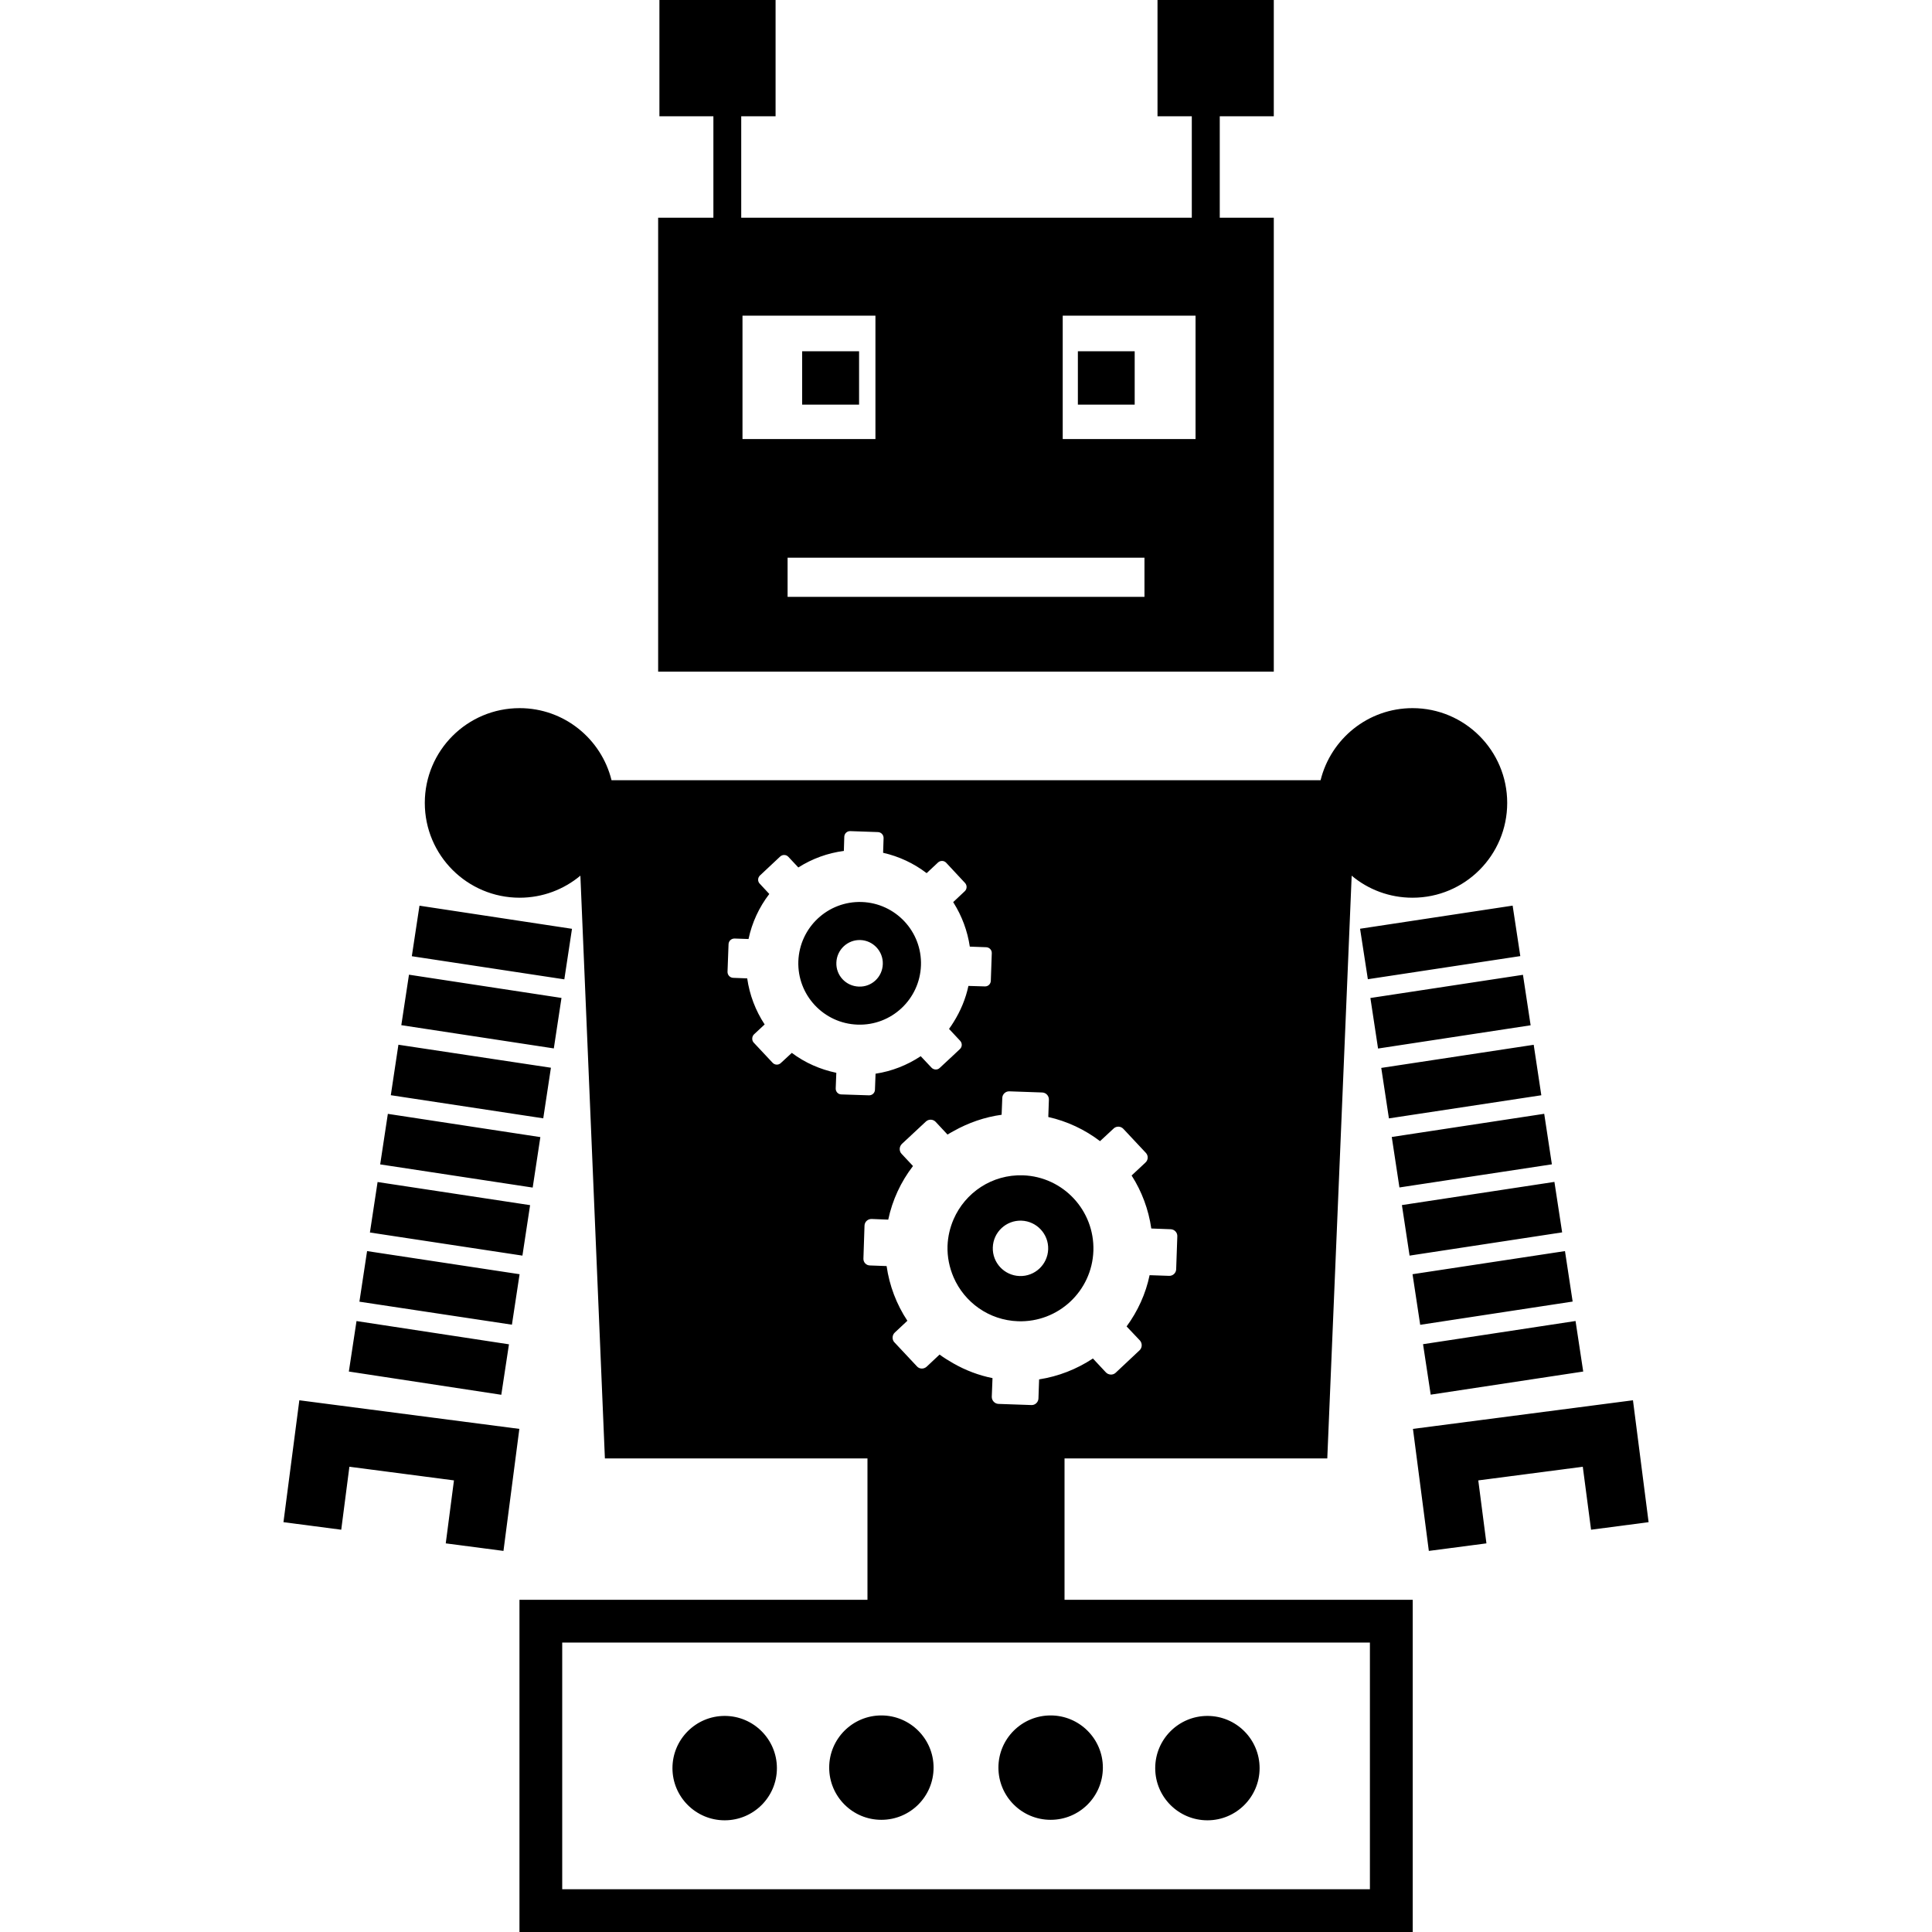 <?xml version="1.0" encoding="iso-8859-1"?>
<!-- Generator: Adobe Illustrator 16.0.0, SVG Export Plug-In . SVG Version: 6.00 Build 0)  -->
<!DOCTYPE svg PUBLIC "-//W3C//DTD SVG 1.1//EN" "http://www.w3.org/Graphics/SVG/1.1/DTD/svg11.dtd">
<svg version="1.1" id="Capa_1" xmlns="http://www.w3.org/2000/svg" xmlns:xlink="http://www.w3.org/1999/xlink" x="0px" y="0px"
	 width="32px" height="32px" viewBox="0 0 32 32" style="enable-background:new 0 0 32 32;" xml:space="preserve">
<g>
	<path d="M17.634,24.156h4.35l0.404-9.652c0.272,0.228,0.623,0.365,1.008,0.365c0.867,0,1.568-0.703,1.568-1.57
		c0-0.867-0.703-1.57-1.568-1.57c-0.737,0-1.354,0.509-1.523,1.194h-5.858H15.99h-5.861c-0.169-0.685-0.786-1.194-1.522-1.194
		c-0.868,0-1.571,0.703-1.571,1.57c0,0.867,0.703,1.57,1.571,1.57c0.383,0,0.733-0.138,1.006-0.365l0.406,9.652h4.349v2.342H8.604
		V32h7.385h0.024h7.386v-5.502h-5.767v-2.342H17.634z M13.842,18.027l0.01-0.258c-0.267-0.056-0.519-0.166-0.737-0.33l-0.182,0.168
		c-0.038,0.037-0.1,0.035-0.136-0.004l-0.313-0.334c-0.035-0.037-0.032-0.102,0.005-0.137l0.176-0.164
		c-0.151-0.229-0.25-0.49-0.289-0.763l-0.232-0.009c-0.054-0.002-0.095-0.047-0.094-0.1l0.017-0.457
		c0.002-0.054,0.046-0.095,0.1-0.094l0.231,0.008c0.057-0.271,0.175-0.526,0.344-0.746l-0.159-0.171
		c-0.018-0.019-0.027-0.043-0.026-0.069s0.013-0.05,0.031-0.067l0.334-0.313c0.039-0.036,0.101-0.034,0.136,0.005l0.165,0.176
		c0.229-0.146,0.486-0.239,0.754-0.274l0.007-0.235c0.002-0.054,0.046-0.095,0.1-0.093l0.458,0.016
		c0.053,0.002,0.094,0.046,0.093,0.1l-0.008,0.243c0.262,0.059,0.508,0.174,0.721,0.337l0.188-0.176
		c0.019-0.018,0.044-0.027,0.07-0.026c0.024,0,0.049,0.012,0.066,0.03l0.122,0.131l0.19,0.204c0.036,0.039,0.034,0.1-0.004,0.136
		l-0.186,0.175l-0.006,0.005c0.002,0.003,0.003,0.007,0.006,0.011c0.139,0.221,0.231,0.469,0.269,0.727l0.271,0.01
		c0.054,0.002,0.095,0.046,0.093,0.099l-0.016,0.458c-0.002,0.053-0.046,0.095-0.1,0.092l-0.271-0.008
		c-0.045,0.212-0.13,0.415-0.246,0.6c-0.023,0.037-0.048,0.075-0.075,0.112l0.075,0.08l0.11,0.118
		c0.036,0.039,0.034,0.1-0.005,0.136l-0.105,0.099l-0.229,0.213c-0.02,0.02-0.043,0.027-0.07,0.026
		c-0.025-0.001-0.049-0.012-0.066-0.03l-0.179-0.19c-0.225,0.149-0.479,0.249-0.748,0.29l-0.01,0.265
		c-0.001,0.054-0.047,0.095-0.1,0.093l-0.458-0.015C13.881,18.126,13.84,18.081,13.842,18.027z M14.301,20.846l0.018-0.546
		c0.002-0.063,0.055-0.112,0.119-0.11l0.274,0.011c0.068-0.322,0.208-0.626,0.41-0.888l-0.19-0.203
		c-0.021-0.021-0.031-0.053-0.03-0.084c0.001-0.028,0.015-0.059,0.037-0.08l0.397-0.37c0.046-0.043,0.119-0.04,0.162,0.006
		l0.196,0.21c0.032-0.021,0.064-0.037,0.099-0.057c0.247-0.139,0.518-0.233,0.797-0.271l0.011-0.278
		c0.001-0.062,0.055-0.113,0.118-0.11l0.543,0.019c0.063,0.002,0.113,0.055,0.111,0.119l-0.01,0.287
		c0.311,0.07,0.604,0.207,0.857,0.4l0.225-0.209c0.021-0.021,0.051-0.032,0.082-0.031c0.029,0.001,0.059,0.014,0.08,0.037
		l0.372,0.397c0.043,0.046,0.041,0.117-0.007,0.161l-0.229,0.214c0.17,0.265,0.281,0.565,0.326,0.878l0.322,0.012
		c0.062,0.002,0.113,0.056,0.109,0.119l-0.019,0.545c-0.002,0.062-0.056,0.111-0.118,0.108l-0.322-0.011
		c-0.063,0.305-0.195,0.595-0.381,0.849l0.221,0.233c0.041,0.047,0.039,0.119-0.006,0.162l-0.397,0.373
		c-0.022,0.021-0.054,0.031-0.082,0.029c-0.031-0.002-0.06-0.015-0.08-0.037l-0.214-0.229c-0.27,0.178-0.571,0.296-0.891,0.346
		l-0.011,0.316c-0.002,0.062-0.056,0.113-0.118,0.109l-0.544-0.019c-0.062-0.002-0.113-0.056-0.111-0.119l0.012-0.308
		c-0.229-0.046-0.446-0.129-0.648-0.244c-0.079-0.045-0.156-0.093-0.229-0.146l-0.214,0.201c-0.048,0.043-0.12,0.041-0.162-0.007
		l-0.372-0.397c-0.042-0.043-0.039-0.12,0.006-0.161l0.209-0.196c-0.181-0.273-0.298-0.583-0.344-0.906l-0.273-0.01
		C14.348,20.961,14.298,20.908,14.301,20.846z M22.69,27.206v4.086h-6.678h-0.024H9.312v-4.086h6.677h0.024H22.69z M15.254,15.991
		c0.02-0.561-0.42-1.031-0.979-1.051c-0.562-0.019-1.031,0.42-1.052,0.981c-0.019,0.562,0.421,1.031,0.981,1.05
		C14.764,16.991,15.234,16.552,15.254,15.991z M14.225,16.341c-0.214-0.007-0.381-0.185-0.372-0.398
		c0.007-0.213,0.186-0.38,0.397-0.373c0.212,0.007,0.379,0.186,0.372,0.398C14.616,16.182,14.438,16.35,14.225,16.341z
		 M16.861,21.884c0.667,0.023,1.226-0.499,1.249-1.167c0.021-0.667-0.5-1.227-1.166-1.25c-0.513-0.017-0.958,0.286-1.15,0.729
		c-0.059,0.137-0.094,0.283-0.1,0.438c-0.006,0.185,0.031,0.36,0.1,0.521C15.973,21.57,16.379,21.867,16.861,21.884z M16.919,20.218
		c0.252,0.009,0.451,0.222,0.442,0.474c-0.009,0.254-0.222,0.453-0.476,0.443c-0.253-0.01-0.45-0.222-0.441-0.474
		C16.452,20.407,16.666,20.209,16.919,20.218z M13.286,5.818h0.943v0.884h-0.943V5.818z M8.653,20.797l-2.526-0.383l0.127-0.836
		l2.526,0.383L8.653,20.797z M8.479,21.941l-2.526-0.381l0.127-0.838l2.526,0.383L8.479,21.941z M8.303,23.102l-2.525-0.385
		l0.127-0.836l2.525,0.385L8.303,23.102z M9.347,16.221l-2.526-0.383l0.127-0.837l2.526,0.383L9.347,16.221z M9.173,17.365
		L6.647,16.98l0.127-0.836L9.3,16.529L9.173,17.365z M8.998,18.523l-2.525-0.383l0.126-0.836l2.526,0.381L8.998,18.523z
		 M8.823,19.67l-2.526-0.384l0.127-0.837l2.526,0.385L8.823,19.67z M4.958,23.193l3.644,0.474l-0.263,2.021l-0.956-0.125
		l0.136-1.043l-1.732-0.226l-0.135,1.043l-0.957-0.125L4.958,23.193z M16.013,11.125h5.085V3.606h-0.895v-1.68h0.895V0h-1.926v1.926
		h0.568v1.68h-3.729h-0.024h-3.71v-1.68h0.569V0h-1.924v1.926h0.894v1.68h-0.915v7.519h5.085H16.013z M17.602,5.228h2.2v2.044h-2.2
		V5.228z M12.298,5.228H14.5v2.044h-2.202V5.228z M13.045,9.237h2.943h0.024h2.944v0.649h-2.944h-0.024h-2.943V9.237z M17.853,5.818
		h0.941v0.884h-0.941V5.818z M23.22,19.96l2.526-0.384l0.128,0.836l-2.527,0.385L23.22,19.96z M23.396,21.105l2.525-0.383
		l0.127,0.836l-2.525,0.385L23.396,21.105z M23.57,22.264l2.526-0.384l0.127,0.837L23.697,23.1L23.57,22.264z M22.527,15.383
		L25.054,15l0.127,0.836l-2.525,0.383L22.527,15.383z M22.698,16.53l2.527-0.384l0.127,0.836l-2.527,0.385L22.698,16.53z
		 M22.878,17.688l2.525-0.383l0.126,0.836l-2.524,0.383L22.878,17.688z M23.052,18.832l2.525-0.384l0.127,0.837l-2.525,0.383
		L23.052,18.832z M27.306,25.212l-0.953,0.125l-0.137-1.043l-1.731,0.226l0.135,1.043l-0.954,0.125l-0.263-2.021l3.644-0.474
		L27.306,25.212z M12.868,29.286c0,0.478-0.388,0.864-0.865,0.864s-0.865-0.387-0.865-0.864s0.388-0.865,0.865-0.865
		S12.868,28.809,12.868,29.286z M15.463,29.277c0,0.479-0.387,0.865-0.865,0.865s-0.864-0.388-0.864-0.865s0.387-0.864,0.864-0.864
		C15.076,28.413,15.463,28.801,15.463,29.277z M19.134,29.286c0-0.478,0.388-0.865,0.865-0.865c0.477,0,0.864,0.388,0.864,0.865
		s-0.388,0.864-0.864,0.864C19.521,30.15,19.134,29.764,19.134,29.286z M16.537,29.277c0-0.478,0.388-0.864,0.865-0.864
		s0.865,0.388,0.865,0.864c0,0.479-0.388,0.865-0.865,0.865S16.537,29.756,16.537,29.277z"/>
</g>
<g>
</g>
<g>
</g>
<g>
</g>
<g>
</g>
<g>
</g>
<g>
</g>
<g>
</g>
<g>
</g>
<g>
</g>
<g>
</g>
<g>
</g>
<g>
</g>
<g>
</g>
<g>
</g>
<g>
</g>
</svg>
